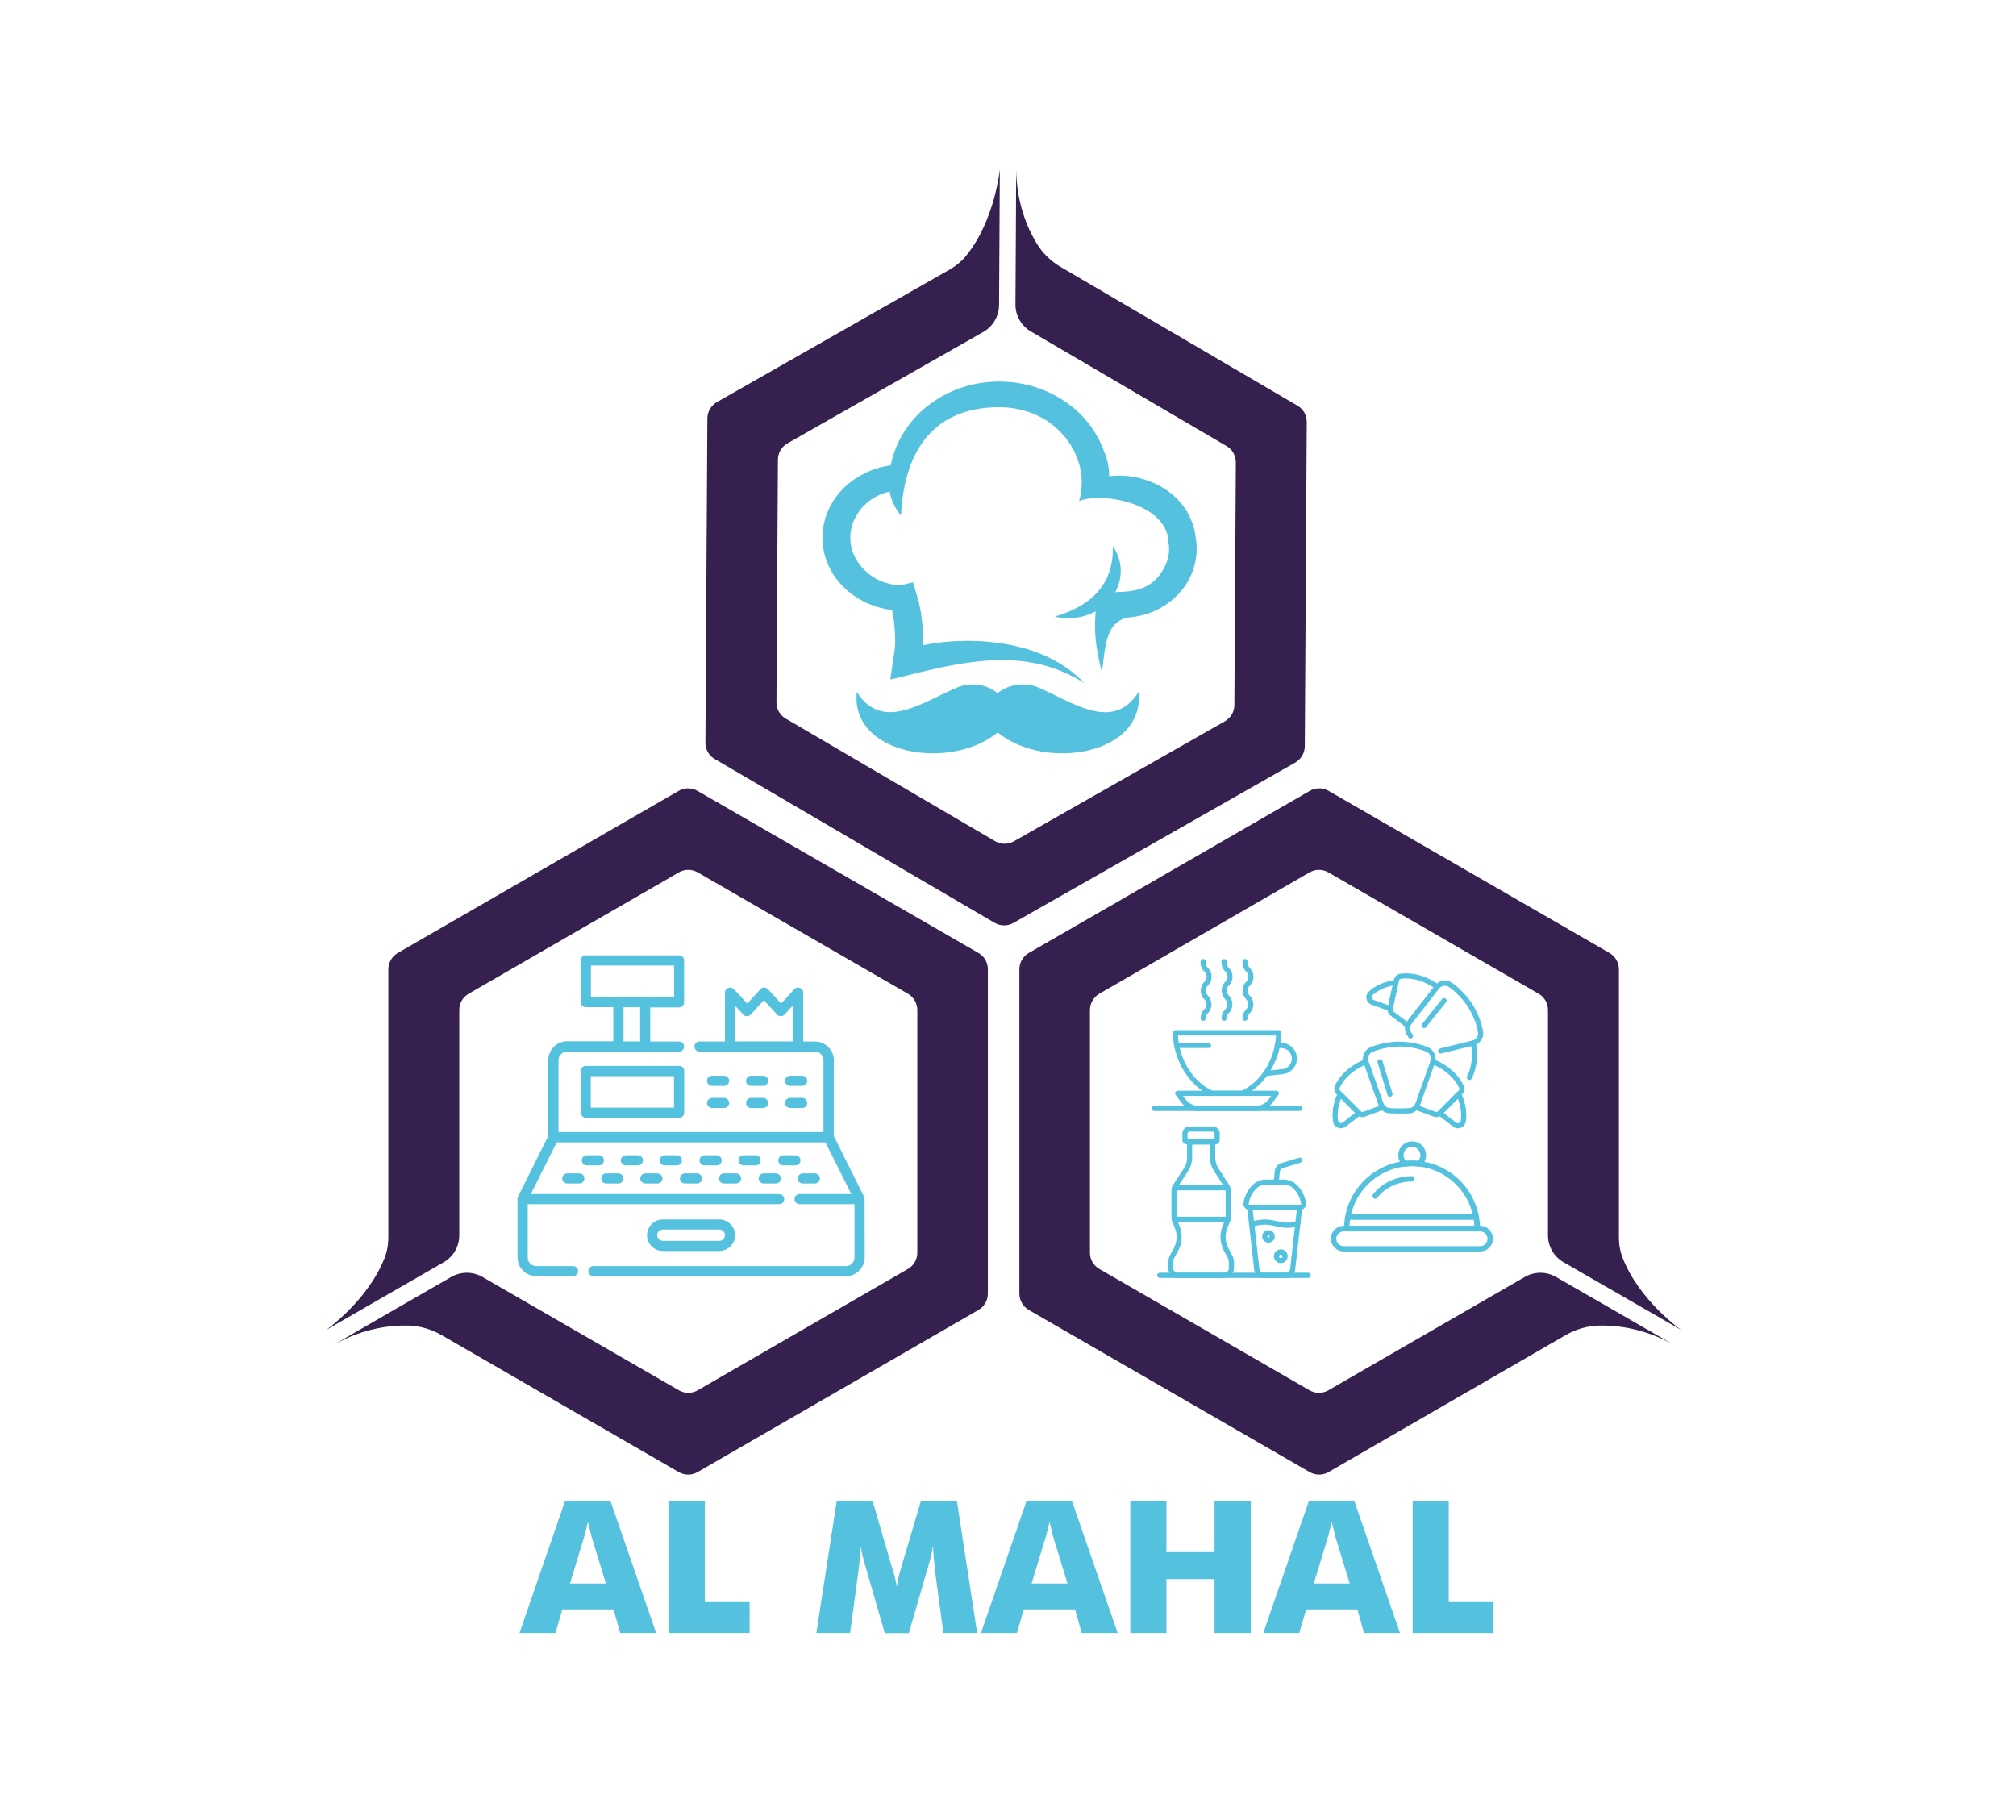 <?xml version="1.0" encoding="utf-8"?>
<!-- Generator: Adobe Illustrator 24.0.0, SVG Export Plug-In . SVG Version: 6.00 Build 0)  -->
<svg version="1.1" id="Calque_1_-_copie_3" xmlns="http://www.w3.org/2000/svg" xmlns:xlink="http://www.w3.org/1999/xlink" x="0px"
	 y="0px" viewBox="0 0 1637.3 1478.1" style="enable-background:new 0 0 1637.3 1478.1;" xml:space="preserve">
<style type="text/css">
	.st0{fill:#54C1DE;}
	.st1{fill:#35204F;}
	.st2{display:none;}
	.st3{display:inline;fill:#1B588F;}
	.st4{display:none;fill:#54C1DE;}
	.st5{display:none;fill:#020203;}
</style>
<g id="XMLID_13_">
	<g>
		<path class="st0" d="M421.9,1326.3l37.1-107.5h36.7l37.2,107.5h-29.2l-5.4-19.2h-41.6l-5.6,19.2H421.9z M462.9,1286.1h29.2
			l-10.9-35.5c-0.3-1.1-0.8-2.8-1.4-5.2c-0.6-2.4-1.3-5.5-2.3-9.3c-0.6,2.6-1.3,5.2-1.9,7.6s-1.2,4.7-1.9,6.9L462.9,1286.1z"/>
		<path class="st0" d="M543.1,1326.3v-107.5h29.3v82.4h36.4v25.1H543.1z"/>
		<path class="st0" d="M793.6,1326.3h-27.4l-6.3-46.5c-0.4-3.3-0.8-6.9-1.2-10.9s-0.7-8.4-1-13.1c-0.7,4.6-2,10.2-4,17
			c-0.4,1.4-0.8,2.5-1,3.2l-14.6,50.4h-19.5L704,1276c-0.2-0.7-0.5-1.7-0.9-3.2c-2.1-6.8-3.4-12.5-4-17c-0.3,4.1-0.6,8.1-1,12.1
			s-0.9,8-1.4,11.9l-6.3,46.5H663l16.6-107.5h29l16.2,55.5c0.1,0.4,0.3,1,0.6,1.9c1.5,4.9,2.5,9.2,2.9,12.7c0.2-1.9,0.6-4,1.1-6.4
			c0.5-2.3,1.3-5.1,2.2-8.4l16.4-55.3h29.1L793.6,1326.3z"/>
		<path class="st0" d="M796.7,1326.3l37.1-107.5h36.7l37.2,107.5h-29.2l-5.4-19.2h-41.6l-5.6,19.2H796.7z M837.8,1286.1H867
			l-10.9-35.5c-0.3-1.1-0.8-2.8-1.4-5.2c-0.6-2.4-1.3-5.5-2.3-9.3c-0.6,2.6-1.3,5.2-1.9,7.6c-0.6,2.4-1.2,4.7-1.9,6.9L837.8,1286.1z
			"/>
		<path class="st0" d="M918,1326.3v-107.5h29.3v41.8h39.1v-41.8h29.4v107.5h-29.4v-43.8h-39.1v43.8H918z"/>
		<path class="st0" d="M1026,1326.3l37.1-107.5h36.7l37.2,107.5h-29.2l-5.4-19.2h-41.6l-5.6,19.2H1026z M1067,1286.1h29.2
			l-10.9-35.5c-0.3-1.1-0.8-2.8-1.4-5.2c-0.6-2.4-1.3-5.5-2.3-9.3c-0.6,2.6-1.3,5.2-1.9,7.6s-1.2,4.7-1.9,6.9L1067,1286.1z"/>
		<path class="st0" d="M1147.3,1326.3v-107.5h29.3v82.4h36.4v25.1H1147.3z"/>
	</g>
	<g id="XMLID_55_">
		<path id="XMLID_56_" class="st1" d="M321.7,1062.9l44.8-25.8c7.8-4.5,17.5-4.5,25.3,0l159.6,92.1c4.7,2.7,10.5,2.7,15.2,0
			l170.8-98.6c4.7-2.7,7.6-7.7,7.6-13.2V820.3c0-5.4-2.9-10.4-7.6-13.2l-170.8-98.6c-4.7-2.7-10.5-2.7-15.2,0l-170.8,98.6
			c-4.7,2.7-7.6,7.7-7.6,13.2v183c0,9-4.8,17.4-12.7,21.9l-44.8,25.8l-50.7,29.2c0,0,33.8-23.6,47.5-58.4c2.1-5.3,3.1-11,3.1-16.7
			V787.2c0-5.4,2.9-10.4,7.6-13.2l228.2-131.7c4.7-2.7,10.5-2.7,15.2,0L794.7,774c4.7,2.7,7.6,7.7,7.6,13.2v263.5
			c0,5.4-2.9,10.4-7.6,13.2l-228.2,131.7c-4.7,2.7-10.5,2.7-15.2,0l-193.1-111.5c-8.1-4.6-17.1-7.2-26.4-7.5
			c-14.3-0.4-36.3,2-60.3,15.3L321.7,1062.9L321.7,1062.9z"/>
		<g>
			<g>
				<path class="st0" d="M702.2,973.8c0-0.6-0.2-1.2-0.4-1.7l-24.6-49.4v-61.5c0-8.4-6.9-15.3-15.3-15.3h-9.6v-39.7
					c0-3.7-4.7-5.5-7.2-2.8l-10.7,11.7l-10.7-11.7c-1.6-1.8-4.5-1.8-6.1,0l-10.7,11.7L596,803.4c-2.5-2.7-7.2-0.9-7.2,2.8v39.7
					h-20.7c-2.3,0-4.1,1.9-4.1,4.1c0,2.3,1.9,4.1,4.1,4.1h93.7c3.9,0,7,3.1,7,7v58.3H453.6v-58.3c0-3.9,3.1-7,7-7h90.9
					c2.3,0,4.1-1.9,4.1-4.1c0-2.3-1.9-4.1-4.1-4.1h-23.4v-27.7h23.4c2.3,0,4.1-1.9,4.1-4.1V780c0-2.3-1.9-4.1-4.1-4.1h-75.8
					c-2.3,0-4.1,1.9-4.1,4.1v33.9c0,2.3,1.9,4.1,4.1,4.1h22.4v27.7h-37.5c-8.4,0-15.3,6.9-15.3,15.3v61.5L420.7,972
					c-0.3,0.6-0.4,1.2-0.4,1.8v47.4c0,8.4,6.9,15.3,15.3,15.3h29.8c2.3,0,4.1-1.9,4.1-4.1c0-2.3-1.9-4.1-4.1-4.1h-29.8
					c-3.9,0-7-3.1-7-7V978h204.2c2.3,0,4.1-1.9,4.1-4.1c0-2.3-1.9-4.1-4.1-4.1H431.1l21-42h218.3l21,42h-42c-2.3,0-4.1,1.9-4.1,4.1
					c0,2.3,1.9,4.1,4.1,4.1H694v43.3c0,3.9-3.1,7-7,7H482c-2.3,0-4.1,1.9-4.1,4.1c0,2.3,1.9,4.1,4.1,4.1h205
					c8.4,0,15.3-6.9,15.3-15.3L702.2,973.8L702.2,973.8z M643.9,845.8H597v-29l6.6,7.2c1.6,1.8,4.5,1.8,6.1,0l10.7-11.7l10.7,11.7
					c1.6,1.8,4.5,1.8,6.1,0l6.6-7.2L643.9,845.8L643.9,845.8z M519.9,845.8h-13.5v-27.7h13.5V845.8z M479.9,809.8v-25.6h67.6v25.6
					H479.9z"/>
				<path class="st0" d="M486.4,946.5c2.3,0,4.1-1.9,4.1-4.1c0-2.3-1.9-4.1-4.1-4.1h-9.8c-2.3,0-4.1,1.9-4.1,4.1
					c0,2.3,1.9,4.1,4.1,4.1H486.4z"/>
				<path class="st0" d="M470.5,953h-9.8c-2.3,0-4.1,1.9-4.1,4.1c0,2.3,1.9,4.1,4.1,4.1h9.8c2.3,0,4.1-1.9,4.1-4.1
					C474.7,954.8,472.8,953,470.5,953z"/>
				<path class="st0" d="M518.1,946.5c2.3,0,4.1-1.9,4.1-4.1c0-2.3-1.9-4.1-4.1-4.1h-9.8c-2.3,0-4.1,1.9-4.1,4.1
					c0,2.3,1.9,4.1,4.1,4.1H518.1z"/>
				<path class="st0" d="M492.4,961.2h9.8c2.3,0,4.1-1.9,4.1-4.1s-1.9-4.1-4.1-4.1h-9.8c-2.3,0-4.1,1.9-4.1,4.1
					C488.2,959.4,490.1,961.2,492.4,961.2z"/>
				<path class="st0" d="M549.7,946.5c2.3,0,4.1-1.9,4.1-4.1c0-2.3-1.9-4.1-4.1-4.1h-9.8c-2.3,0-4.1,1.9-4.1,4.1
					c0,2.3,1.9,4.1,4.1,4.1H549.7z"/>
				<path class="st0" d="M524.1,961.2h9.8c2.3,0,4.1-1.9,4.1-4.1s-1.9-4.1-4.1-4.1h-9.8c-2.3,0-4.1,1.9-4.1,4.1
					S521.8,961.2,524.1,961.2z"/>
				<path class="st0" d="M582,946.5c2.3,0,4.1-1.9,4.1-4.1c0-2.3-1.9-4.1-4.1-4.1h-9.8c-2.3,0-4.1,1.9-4.1,4.1
					c0,2.3,1.9,4.1,4.1,4.1H582z"/>
				<path class="st0" d="M556.3,961.2h9.8c2.3,0,4.1-1.9,4.1-4.1s-1.9-4.1-4.1-4.1h-9.8c-2.3,0-4.1,1.9-4.1,4.1
					S554,961.2,556.3,961.2L556.3,961.2z"/>
				<path class="st0" d="M613.7,946.5c2.3,0,4.1-1.9,4.1-4.1c0-2.3-1.9-4.1-4.1-4.1h-9.8c-2.3,0-4.1,1.9-4.1,4.1
					c0,2.3,1.9,4.1,4.1,4.1H613.7z"/>
				<path class="st0" d="M588,961.2h9.8c2.3,0,4.1-1.9,4.1-4.1s-1.9-4.1-4.1-4.1H588c-2.3,0-4.1,1.9-4.1,4.1S585.7,961.2,588,961.2z
					"/>
				<path class="st0" d="M646,946.5c2.3,0,4.1-1.9,4.1-4.1c0-2.3-1.9-4.1-4.1-4.1h-9.8c-2.3,0-4.1,1.9-4.1,4.1
					c0,2.3,1.9,4.1,4.1,4.1H646z"/>
				<path class="st0" d="M620.3,961.2h9.8c2.3,0,4.1-1.9,4.1-4.1s-1.9-4.1-4.1-4.1h-9.8c-2.3,0-4.1,1.9-4.1,4.1
					S618,961.2,620.3,961.2z"/>
				<path class="st0" d="M652,961.2h9.8c2.3,0,4.1-1.9,4.1-4.1s-1.9-4.1-4.1-4.1H652c-2.3,0-4.1,1.9-4.1,4.1
					C647.8,959.4,649.7,961.2,652,961.2z"/>
				<path class="st0" d="M584.2,1016c7.1,0,12.8-5.8,12.8-12.8s-5.8-12.8-12.8-12.8h-45.9c-7.1,0-12.8,5.8-12.8,12.8
					c0,7.1,5.8,12.8,12.8,12.8H584.2z M533.7,1003.2c0-2.5,2.1-4.6,4.6-4.6h45.9c2.5,0,4.6,2.1,4.6,4.6s-2.1,4.6-4.6,4.6h-45.9
					C535.8,1007.7,533.7,1005.7,533.7,1003.2z"/>
				<path class="st0" d="M551.6,865.7h-75.8c-2.3,0-4.1,1.9-4.1,4.1v33.9c0,2.3,1.9,4.1,4.1,4.1h75.8c2.3,0,4.1-1.9,4.1-4.1v-33.9
					C555.7,867.5,553.9,865.7,551.6,865.7z M547.4,899.6h-67.6V874h67.6V899.6z"/>
				<path class="st0" d="M578.3,881.9h9.8c2.3,0,4.1-1.9,4.1-4.1c0-2.3-1.9-4.1-4.1-4.1h-9.8c-2.3,0-4.1,1.9-4.1,4.1
					C574.2,880.1,576.1,881.9,578.3,881.9z"/>
				<path class="st0" d="M578.3,899.9h9.8c2.3,0,4.1-1.9,4.1-4.1c0-2.3-1.9-4.1-4.1-4.1h-9.8c-2.3,0-4.1,1.9-4.1,4.1
					S576.1,899.9,578.3,899.9z"/>
				<path class="st0" d="M610,881.9h9.8c2.3,0,4.1-1.9,4.1-4.1c0-2.3-1.9-4.1-4.1-4.1H610c-2.3,0-4.1,1.9-4.1,4.1
					C605.9,880.1,607.7,881.9,610,881.9z"/>
				<path class="st0" d="M610,899.9h9.8c2.3,0,4.1-1.9,4.1-4.1c0-2.3-1.9-4.1-4.1-4.1H610c-2.3,0-4.1,1.9-4.1,4.1
					S607.7,899.9,610,899.9z"/>
				<path class="st0" d="M641.7,881.9h9.8c2.3,0,4.1-1.9,4.1-4.1c0-2.3-1.9-4.1-4.1-4.1h-9.8c-2.3,0-4.1,1.9-4.1,4.1
					C637.6,880.1,639.4,881.9,641.7,881.9z"/>
				<path class="st0" d="M641.7,899.9h9.8c2.3,0,4.1-1.9,4.1-4.1c0-2.3-1.9-4.1-4.1-4.1h-9.8c-2.3,0-4.1,1.9-4.1,4.1
					C637.6,898,639.4,899.9,641.7,899.9z"/>
			</g>
		</g>
	</g>
	<g id="XMLID_49_">
		<g id="XMLID_51_" class="st2">
			<path id="XMLID_54_" class="st3" d="M1071.3,911.2l145.6-84l-136.4-78.8c-5.7-3.3-12.6-3.3-18.3,0l-136.4,78.8L1071.3,911.2z"/>
			<path id="XMLID_53_" class="st3" d="M1064.6,922.7l-145.6-84v157.5c0,6.5,3.5,12.6,9.2,15.8l136.4,78.8V922.7z"/>
			<path id="XMLID_52_" class="st3" d="M1077.9,922.7v168.1l136.4-78.8c5.7-3.3,9.2-9.3,9.2-15.8V838.7L1077.9,922.7z"/>
		</g>
		<g>
			<path class="st4" d="M1193.7,956.5h-35.5V898c0-2.1-1.7-3.8-3.8-3.8c-2.1,0-3.8,1.7-3.8,3.8v58.5c-7.8,0-58,0-66.4,0v-16.6
				c0-2.1-1.7-3.8-3.8-3.8H1042c0-4.7,0-83.3,0-91.1h43.4v15.7c0,3.4,2.7,6.1,6.1,6.1h9.6c3.4,0,6.1-2.7,6.1-6.1V845h43.4v37.7
				c0,2.1,1.7,3.8,3.8,3.8c2.1,0,3.8-1.7,3.8-3.8V844c0-3.7-3-6.7-6.7-6.7c-18.8,0-63,0-80.4,0v-54c0-3.7-3-6.7-6.7-6.7h-70.2
				c-3.7,0-6.7,3-6.7,6.7v24.2c0,2.1,1.7,3.8,3.8,3.8s3.8-1.7,3.8-3.8v-23.2h23.2V800c0,3.4,2.7,6.1,6.1,6.1h9.6
				c3.4,0,6.1-2.7,6.1-6.1v-15.7h23.2v53H1038c-2.1,0-3.8,1.7-3.8,3.8V873h-39.1v-50.2c0-2.1-1.7-3.8-3.8-3.8s-3.8,1.7-3.8,3.8V873
				H965c-3.7,0-6.7,3-6.7,6.7v56.4H946c-3.7,0-6.7,3-6.7,6.7v90.8c0,2.1,1.7,3.8,3.8,3.8h40.5c2.1,0,3.8-1.7,3.8-3.8
				c0-2.1-1.7-3.8-3.8-3.8H947v-86h53.8v15.7c0,3.4,2.7,6.1,6.1,6.1h9.6c3.4,0,6.1-2.7,6.1-6.1v-15.7h53.8v86H999
				c-2.1,0-3.8,1.7-3.8,3.8c0,2.1,1.7,3.8,3.8,3.8h197.5c2.1,0,3.8-1.7,3.8-3.8v-70.4C1200.4,959.5,1197.4,956.5,1193.7,956.5
				L1193.7,956.5z M1032.6,798.5h-6.5v-14.2h6.5V798.5z M1099.5,845v14.2h-6.5V845H1099.5z M996.9,880.7h6.5v14.2h-6.5V880.7z
				 M966.1,880.7h23.2v15.7c0,3.4,2.7,6.1,6.1,6.1h9.6c3.4,0,6.1-2.7,6.1-6.1v-15.7h23.2v55.4c-14.8,0-55.9,0-68.2,0L966.1,880.7
				L966.1,880.7z M1015.1,957.9h-6.5v-14.2h6.5V957.9z M1141.7,964.1v14.2h-6.5v-14.2H1141.7z M1192.7,1029.8h-108.6v-65.6h43.4
				v15.7c0,3.4,2.7,6.1,6.1,6.1h9.6c3.4,0,6.1-2.7,6.1-6.1v-15.7h43.4V1029.8L1192.7,1029.8z"/>
			<g>
				<path class="st0" d="M1106.5,907.3c-1.6,0-3.1-0.6-4.3-1.8l-16.8-16.9c-1.8-1.8-2.2-4.6-1.1-7c7.3-15.3,23.7-21,24.4-21.2
					c1.1-0.4,2.3,0.2,2.6,1.3c0.4,1.1-0.2,2.3-1.3,2.6c-0.2,0.1-15.4,5.4-22,19.1c-0.4,0.8-0.2,1.7,0.3,2.3l16.8,16.9
					c0.5,0.5,1.3,0.7,2,0.4l15.2-5.6c1.1-0.4,2.3,0.2,2.7,1.2c0.4,1.1-0.2,2.3-1.2,2.7l-15.2,5.6
					C1107.9,907.2,1107.2,907.3,1106.5,907.3z"/>
				<path class="st0" d="M1089,916.4c-0.8,0-1.6-0.1-2.4-0.5c-2.1-0.8-3.6-2.6-3.9-4.8c-2.1-12.2,3.7-23,3.9-23.4
					c0.3-0.6,0.9-1,1.5-1.1s1.3,0.1,1.8,0.6l15.3,15.4c0.4,0.4,0.6,1,0.6,1.6s-0.3,1.1-0.8,1.5l-12,9.3
					C1091.8,915.9,1090.4,916.4,1089,916.4z M1089.1,892.3c-1.4,3.7-3.6,10.7-2.3,18.1c0.2,1.1,1,1.5,1.4,1.6
					c0.8,0.3,1.6,0.2,2.3-0.3l10.1-7.9L1089.1,892.3z"/>
				<path class="st0" d="M1136.5,904.4c-2.7,0-5.4-0.1-8.1-0.2c-4-0.2-7.5-2.9-8.8-6.6l-12.2-34.4c-1.7-4.8,0.7-10.4,5.3-12.5
					c10.7-4.7,23.2-4.8,23.7-4.7c0.5,0,13,0,23.7,4.7c4.6,2.1,7,7.6,5.3,12.5l-12.2,34.5c-1.3,3.8-4.8,6.4-8.8,6.6h-0.2
					C1141.8,904.3,1139.2,904.4,1136.5,904.4z M1114.5,854.4c-2.7,1.2-4.1,4.5-3.1,7.3l12.2,34.4c0.8,2.2,2.8,3.7,5.2,3.9
					c5.1,0.3,10.3,0.3,15.4,0h0.2c2.4-0.1,4.4-1.7,5.2-3.9l12.2-34.5c1-2.8-0.4-6.1-3.1-7.3c-9.8-4.4-21.8-4.4-22-4.4
					C1136.3,850,1124.3,850.1,1114.5,854.4L1114.5,854.4z"/>
				<path class="st0" d="M1166.5,907.3c-0.7,0-1.4-0.1-2.1-0.4l-15.2-5.6c-1.1-0.4-1.6-1.6-1.2-2.7c0.4-1.1,1.6-1.6,2.7-1.2
					l15.2,5.6c0.7,0.3,1.5,0.1,2-0.4l16.8-16.9c0.6-0.6,0.7-1.5,0.3-2.3c-6.6-13.7-21.9-19.1-22-19.1c-1.1-0.4-1.7-1.5-1.3-2.6
					c0.4-1.1,1.5-1.7,2.6-1.3c0.7,0.2,17.1,6,24.4,21.2c1.1,2.4,0.7,5.2-1.1,7l-16.8,16.9C1169.7,906.7,1168.1,907.3,1166.5,907.3z"
					/>
				<path class="st0" d="M1184,916.4c-1.4,0-2.8-0.5-3.9-1.4l-12-9.3c-0.5-0.4-0.8-0.9-0.8-1.5s0.2-1.2,0.6-1.6l15.3-15.4
					c0.5-0.5,1.1-0.7,1.8-0.6c0.6,0.1,1.2,0.5,1.5,1.1c0.2,0.5,6,11.2,3.9,23.4c-0.4,2.2-1.9,4-3.9,4.8
					C1185.6,916.2,1184.8,916.4,1184,916.4z M1172.5,903.9l10.1,7.9c0.6,0.5,1.5,0.6,2.3,0.3c0.3-0.1,1.2-0.6,1.4-1.6
					c1.3-7.5-0.8-14.5-2.3-18.1L1172.5,903.9z"/>
				<path class="st0" d="M1143.5,835c-0.4,0-0.9-0.1-1.2-0.4l-13-9.8c-1.9-1.4-2.8-3.8-2.3-6.1l5.2-23.2c0.6-2.5,2.7-4.4,5.3-4.7
					c16.8-2.1,30.5,8.6,31,9.1c0.9,0.7,1,2,0.3,2.9s-2,1-2.9,0.3c-0.1-0.1-12.9-10.1-28-8.2c-0.9,0.1-1.6,0.7-1.7,1.5l-5.2,23.2
					c-0.2,0.7,0.1,1.5,0.7,1.9l13,9.8c0.9,0.7,1.1,2,0.4,2.9C1144.7,834.7,1144.1,835,1143.5,835z"/>
				<path class="st0" d="M1129,821.2c-0.2,0-0.5,0-0.7-0.1L1114,816c-2.2-0.8-3.7-2.6-4.2-4.8c-0.4-2.2,0.3-4.4,1.9-5.9
					c9.1-8.3,21.3-9.3,21.8-9.4c0.7-0.1,1.3,0.2,1.7,0.7c0.4,0.5,0.6,1.2,0.5,1.8l-4.7,21.2c-0.1,0.6-0.5,1.1-1,1.4
					C1129.7,821.1,1129.4,821.2,1129,821.2z M1131.1,800.4c-3.9,0.8-10.9,2.8-16.5,7.9c-0.8,0.7-0.7,1.7-0.6,2
					c0.2,0.8,0.7,1.5,1.5,1.8l12.1,4.3L1131.1,800.4z"/>
				<path class="st0" d="M1170,855.7c-0.9,0-1.8-0.6-2-1.6c-0.3-1.1,0.4-2.2,1.5-2.5l26.4-6.5c2.9-0.7,4.9-3.7,4.5-6.5
					c-1.6-10.7-8.1-20.8-8.2-20.9c-0.1-0.1-6.6-10.2-15.6-16.2c-2.4-1.6-6-1-7.8,1.3l-22.4,28.8c-1.4,1.9-1.6,4.4-0.5,6.4l0.5,0.8
					c0.3,0.5,0.4,0.7,0.9,1.6c0.6,1,0.3,2.3-0.7,2.8c-1,0.6-2.3,0.3-2.8-0.7c-0.5-0.9-0.7-1.2-1-1.7l-0.5-0.8c-2-3.5-1.6-7.8,0.8-11
					l22.4-28.8c3.1-4,9.1-5,13.4-2.2c9.7,6.4,16.5,17,16.8,17.4s7,11,8.8,22.5c0.8,5-2.6,10-7.6,11.2l-26.4,6.5
					C1170.3,855.6,1170.2,855.7,1170,855.7z"/>
				<path class="st0" d="M1193.3,877.2c-0.3,0-0.6-0.1-0.9-0.2c-1-0.5-1.4-1.8-0.9-2.8c6.4-12.5,3-26.5,3-26.7
					c-0.3-1.1,0.4-2.2,1.5-2.5s2.2,0.4,2.5,1.5c0.2,0.6,3.7,15.7-3.3,29.6C1194.8,876.8,1194,877.2,1193.3,877.2z"/>
				<path class="st0" d="M1128.9,890.8c-0.9,0-1.7-0.6-2-1.5l-8.1-26.3c-0.3-1.1,0.3-2.3,1.4-2.6s2.3,0.3,2.6,1.4l8.1,26.3
					c0.3,1.1-0.3,2.3-1.4,2.6C1129.3,890.7,1129.1,890.8,1128.9,890.8z"/>
				<path class="st0" d="M1156.6,835c-0.5,0-0.9-0.1-1.3-0.5c-0.9-0.7-1-2-0.3-2.9l16.2-20.2c0.7-0.9,2-1,2.9-0.3s1,2,0.3,2.9
					l-16.2,20.2C1157.8,834.7,1157.2,835,1156.6,835z"/>
			</g>
			<g>
				<path class="st0" d="M1019.8,902.3h-46.5c-5.4,0-10.6-2.6-13.9-6.9l-4.6-6.1c-0.5-0.6-0.6-1.5-0.2-2.2c0.4-0.7,1.1-1.2,1.9-1.2
					h80c0.8,0,1.5,0.4,1.9,1.2c0.4,0.7,0.3,1.6-0.2,2.2l-4.6,6.1C1030.4,899.7,1025.2,902.3,1019.8,902.3z M960.8,890.1l2.1,2.8
					c2.5,3.3,6.4,5.3,10.5,5.3h46.5c4.1,0,8-2,10.5-5.3l2.1-2.8H960.8z"/>
				<path class="st0" d="M1009.2,890.1H984c-0.4,0-0.7-0.1-1-0.3l-3-1.7c-16.1-9-27.4-29.2-27.4-49.3c0-1.2,0.9-2.1,2.1-2.1h83.8
					c1.2,0,2.1,0.9,2.1,2.1c0,20.1-11.3,40.3-27.4,49.3l-3,1.7C1009.9,890,1009.5,890.1,1009.2,890.1z M984.5,885.9h24.1l2.5-1.4
					c14.3-7.9,24.5-25.6,25.2-43.5h-79.6c0.7,17.9,10.9,35.6,25.2,43.5L984.5,885.9z"/>
				<path class="st5" d="M1013.6,876c-1,0-1.8-0.8-1.8-1.8v-10c0-1,0.8-1.8,1.8-1.8s1.8,0.8,1.8,1.8v10
					C1015.4,875.2,1014.6,876,1013.6,876z"/>
				<path class="st5" d="M1021.2,890.8H1006c-1,0-1.8-0.8-1.8-1.8v-9c0-0.3,0.1-0.6,0.2-0.8l2.9-5.8c0.3-0.6,0.9-1,1.6-1h9.3
					c0.7,0,1.3,0.4,1.6,1l2.9,5.8c0.1,0.3,0.2,0.5,0.2,0.8v9C1023,890,1022.2,890.8,1021.2,890.8z M1007.8,887.2h11.6v-6.8l-2.3-4.5
					h-7.1l-2.3,4.5L1007.8,887.2L1007.8,887.2z"/>
				<path class="st0" d="M1027.9,874c-1.1,0-2-0.8-2.1-1.9c-0.1-1.1,0.7-2.2,1.8-2.3l14-1.5c4.3-0.5,7.6-4.1,7.6-8.5
					c0-4.7-3.8-8.6-8.6-8.6h-3.3c-1.2,0-2.1-0.9-2.1-2.1c0-1.2,0.9-2.1,2.1-2.1h3.3c7,0,12.7,5.7,12.7,12.7
					c0,6.5-4.9,11.9-11.3,12.7L1027.9,874C1028,874,1028,874,1027.9,874z"/>
				<path class="st0" d="M1055.7,902.3H937.5c-1.2,0-2.1-0.9-2.1-2.1c0-1.2,0.9-2.1,2.1-2.1h118.2c1.2,0,2.1,0.9,2.1,2.1
					C1057.8,901.4,1056.9,902.3,1055.7,902.3z"/>
				<path class="st0" d="M981.5,851.2h-25.8c-1.2,0-2.1-0.9-2.1-2.1c0-1.2,0.9-2.1,2.1-2.1h25.8c1.2,0,2.1,0.9,2.1,2.1
					S982.7,851.2,981.5,851.2z"/>
				<path class="st0" d="M977.2,829.1c-1.2,0-2.1-0.9-2.1-2.1c0-2.7,1-5.2,2.9-7.1c1.2-1.2,1.8-2.6,1.8-4.2c0-1.6-0.6-3-1.7-4.1
					c-1.9-1.9-2.9-4.4-2.9-7.1c0-2.7,1-5.2,2.9-7.1c2.4-2.4,2.4-6.1,0.1-8.3l-0.2-0.2c-2.2-2.2-3.2-5.2-2.9-8.2
					c0.1-1.1,1.1-2,2.3-1.8c1.1,0.1,2,1.2,1.8,2.3c-0.2,1.8,0.4,3.5,1.7,4.8l0.2,0.2c3.9,3.9,3.9,10.2,0,14.1
					c-1.2,1.2-1.8,2.6-1.8,4.2c0,1.6,0.6,3,1.7,4.1c1.9,1.9,2.9,4.4,2.9,7.1c0,2.7-1,5.2-2.9,7.1c-1.2,1.2-1.8,2.6-1.8,4.2
					C979.3,828.2,978.4,829.1,977.2,829.1z"/>
				<path class="st0" d="M994.2,829.1c-1.2,0-2.1-0.9-2.1-2.1c0-2.7,1-5.2,2.9-7.1c1.2-1.2,1.8-2.6,1.8-4.2c0-1.6-0.6-3-1.7-4.1
					c-1.9-1.9-2.9-4.4-2.9-7.1c0-2.7,1-5.2,2.9-7.1c2.4-2.4,2.4-6.1,0.1-8.3l-0.2-0.2c-2.2-2.2-3.2-5.2-2.9-8.2
					c0.1-1.1,1.2-2,2.3-1.8c1.1,0.1,2,1.2,1.8,2.3c-0.2,1.8,0.4,3.5,1.7,4.8l0.2,0.2c3.9,3.9,3.9,10.2,0,14.1
					c-1.2,1.2-1.8,2.6-1.8,4.2c0,1.6,0.6,3,1.7,4.1c1.9,1.9,2.9,4.4,2.9,7.1c0,2.7-1,5.2-2.9,7.1c-1.2,1.2-1.8,2.6-1.8,4.2
					C996.3,828.2,995.4,829.1,994.2,829.1z"/>
				<path class="st0" d="M1011.2,829.1c-1.2,0-2.1-0.9-2.1-2.1c0-2.7,1-5.2,2.9-7.1c1.2-1.2,1.8-2.6,1.8-4.2c0-1.6-0.6-3-1.7-4.1
					c-1.9-1.9-2.9-4.4-2.9-7.1c0-2.7,1-5.2,2.9-7.1c1.2-1.2,1.8-2.6,1.8-4.2c0-1.6-0.6-3-1.7-4.1l-0.2-0.2c-2.2-2.2-3.2-5.2-2.9-8.2
					c0.1-1.1,1.2-2,2.3-1.8c1.1,0.1,2,1.2,1.8,2.3c-0.2,1.8,0.4,3.5,1.7,4.8l0.2,0.2c1.9,1.9,2.9,4.4,2.9,7.1c0,2.7-1,5.2-2.9,7.1
					c-1.2,1.2-1.8,2.6-1.8,4.2c0,1.6,0.6,3,1.7,4.1c1.9,1.9,2.9,4.4,2.9,7.1c0,2.7-1,5.2-2.9,7.1c-1.2,1.2-1.8,2.6-1.8,4.2
					C1013.3,828.2,1012.3,829.1,1011.2,829.1z"/>
			</g>
			<g>
				<path class="st5" d="M1065.2,925.5c-0.6,0-1.3-0.3-1.6-0.9l-2.7-4.5c-2.2-3.6-1.5-8.2,1.6-11.1c1.6-1.4,2.1-3.7,1.3-5.6
					l-2.6-6.3c-0.4-1,0.1-2.1,1-2.5c1-0.4,2.1,0.1,2.5,1l2.6,6.3c1.4,3.4,0.5,7.4-2.2,9.9c-1.8,1.6-2.2,4.2-0.9,6.3l2.7,4.5
					c0.5,0.9,0.3,2.1-0.6,2.6C1065.9,925.4,1065.5,925.5,1065.2,925.5z"/>
				<path class="st5" d="M1097,933.3c-0.6,0-1.3-0.3-1.6-0.9l-2.7-4.5c-2.2-3.6-1.5-8.2,1.6-11.1c1.6-1.4,2.1-3.7,1.3-5.6l-2.6-6.3
					c-0.4-1,0.1-2.1,1-2.5c1-0.4,2.1,0.1,2.5,1l2.6,6.3c1.4,3.4,0.5,7.4-2.2,9.9c-1.8,1.6-2.2,4.2-0.9,6.3l2.7,4.5
					c0.5,0.9,0.3,2.1-0.6,2.6C1097.7,933.2,1097.3,933.3,1097,933.3z"/>
				<path class="st0" d="M1202.1,1016.4h-110.8c-5.7,0-10.4-4.7-10.4-10.4s4.7-10.4,10.4-10.4h110.8c5.7,0,10.4,4.7,10.4,10.4
					C1212.5,1011.8,1207.9,1016.4,1202.1,1016.4z M1091.3,1000.1c-3.3,0-6,2.7-6,6s2.7,6,6,6h110.8c3.3,0,6-2.7,6-6s-2.7-6-6-6
					H1091.3z"/>
				<path class="st0" d="M1199.7,1000.1h-105.9c-1.2,0-2.2-1-2.2-2.2c0-30.4,24.8-55.2,55.2-55.2c30.4,0,55.2,24.8,55.2,55.2
					C1201.9,999.1,1200.9,1000.1,1199.7,1000.1z M1096,995.7h101.4c-1.2-27-23.5-48.6-50.7-48.6
					C1119.5,947.1,1097.2,968.7,1096,995.7z"/>
				<path class="st0" d="M1116.9,973.6c-0.5,0-1-0.2-1.4-0.5c-1-0.7-1.1-2.1-0.4-3.1c7.2-9.2,19-14.8,31.6-14.8c1.2,0,2.2,1,2.2,2.2
					s-1,2.2-2.2,2.2c-11.3,0-21.8,4.9-28.1,13.1C1118.2,973.3,1117.5,973.6,1116.9,973.6z"/>
				<path class="st0" d="M1152.5,947.4c-0.1,0-0.2,0-0.2,0c-3.7-0.4-7.3-0.4-11,0c-0.6,0.1-1.2-0.1-1.6-0.5
					c-2.6-2.2-4.1-5.3-4.1-8.6c0-6.2,5-11.3,11.3-11.3c6.2,0,11.3,5,11.3,11.3c0,3.3-1.5,6.5-4.1,8.6
					C1153.5,947.3,1153,947.4,1152.5,947.4z M1146.7,931.4c-3.8,0-6.8,3.1-6.8,6.8c0,1.7,0.7,3.4,1.9,4.6c3.4-0.3,6.6-0.3,9.9,0
					c1.2-1.3,1.9-2.9,1.9-4.6C1153.6,934.5,1150.5,931.4,1146.7,931.4z"/>
				<path class="st0" d="M1198.9,990.7h-104.3c-1.2,0-2.2-1-2.2-2.2s1-2.2,2.2-2.2h104.3c1.2,0,2.2,1,2.2,2.2
					S1200.1,990.7,1198.9,990.7z"/>
			</g>
			<g>
				<path class="st0" d="M994.4,1037.9h-37.9c-4.3,0-7.7-3.5-7.7-7.7v-4.8c0-2.1,0.5-4.1,1.5-6l3-5.6c1.5-2.8,2.3-6,2.3-9.2
					c0-2.5-0.5-4.9-1.4-7.2l-2.1-5.2c-0.5-1.2-0.7-2.4-0.7-3.6v-21.3c0-1.9,0.5-3.7,1.6-5.3l8.7-13.4c1.6-2.5,2.4-5.3,2.4-8.2v-12.9
					c0-1.1,0.9-2.1,2.1-2.1h18.7c1.1,0,2.1,0.9,2.1,2.1v12.9c0,2.9,0.8,5.8,2.4,8.2L998,962c1,1.6,1.6,3.4,1.6,5.3v21.3
					c0,1.3-0.2,2.5-0.7,3.6l-2.1,5.2c-0.9,2.3-1.4,4.7-1.4,7.2c0,3.2,0.8,6.4,2.3,9.2l3,5.6c1,1.8,1.5,3.9,1.5,6v4.8
					C1002.1,1034.5,998.7,1037.9,994.4,1037.9z M968.2,929.5v10.8c0,3.7-1.1,7.4-3.1,10.5l-8.7,13.4c-0.6,0.9-0.9,1.9-0.9,3v21.3
					c0,0.7,0.1,1.4,0.4,2.1l2.1,5.2c1.1,2.8,1.7,5.8,1.7,8.8c0,3.9-1,7.7-2.8,11.1l-3,5.6c-0.7,1.2-1,2.6-1,4v4.8
					c0,2,1.6,3.6,3.6,3.6h37.9c2,0,3.6-1.6,3.6-3.6v-4.8c0-1.4-0.3-2.8-1-4l-3-5.6c-1.8-3.4-2.8-7.3-2.8-11.1c0-3,0.6-6,1.7-8.8
					l2.1-5.2c0.3-0.7,0.4-1.4,0.4-2.1v-21.3c0-1.1-0.3-2.1-0.9-3l-8.7-13.4c-2-3.1-3.1-6.8-3.1-10.5v-10.8H968.2z"/>
				<path class="st0" d="M986.9,929.5H964c-2.1,0-3.7-1.7-3.7-3.7v-5.3c0-3.1,2.5-5.6,5.6-5.6H985c3.1,0,5.6,2.5,5.6,5.6v5.3
					C990.6,927.9,988.9,929.5,986.9,929.5z M964.4,925.4h22v-4.9c0-0.8-0.6-1.4-1.4-1.4h-19.1c-0.8,0-1.4,0.6-1.4,1.4L964.4,925.4
					L964.4,925.4z"/>
				<path class="st0" d="M997,966.8h-43.1c-1.1,0-2.1-0.9-2.1-2.1c0-1.1,0.9-2.1,2.1-2.1H997c1.1,0,2.1,0.9,2.1,2.1
					C999.1,965.9,998.1,966.8,997,966.8z"/>
				<path class="st0" d="M997,992.4h-43.3c-1.1,0-2.1-0.9-2.1-2.1c0-1.1,0.9-2.1,2.1-2.1H997c1.1,0,2.1,0.9,2.1,2.1
					S998.1,992.4,997,992.4z"/>
				<path class="st0" d="M1044.8,1037.9h-19.1c-3.5,0-6.4-2.5-7-5.9l-5.8-51.2c-0.1-0.6,0.1-1.2,0.5-1.6c0.4-0.4,1-0.7,1.6-0.7h40.5
					c0.6,0,1.2,0.3,1.6,0.7s0.6,1,0.5,1.6l-5.8,51C1051.2,1035.4,1048.3,1037.9,1044.8,1037.9z M1017.4,982.7l5.5,48.7
					c0.2,1.3,1.4,2.3,2.8,2.3h19.1c1.4,0,2.6-1,2.9-2.4l5.5-48.6L1017.4,982.7L1017.4,982.7z"/>
				<path class="st0" d="M1046.2,997.2c-4.1,0-8.5-0.9-13.4-2c-7.9-1.7-15.4,1.1-15.4,1.1c-1.1,0.4-2.3-0.1-2.7-1.2
					c-0.4-1.1,0.1-2.3,1.2-2.7c0.4-0.1,8.7-3.3,17.8-1.3c8.5,1.8,14,3,19.5,0.5c1-0.5,2.3,0,2.8,1s0,2.3-1,2.8
					C1052,996.7,1049.2,997.2,1046.2,997.2z"/>
				<path class="st0" d="M1055.7,982.7h-40.8c-1.4,0-2.8-0.6-3.8-1.7c-0.9-1.1-1.4-2.5-1.2-3.8c0.8-5.8,3.6-11.2,7.9-15.2
					c2.8-2.6,6.5-4,10.5-4h14c4,0,7.7,1.4,10.5,4c4.3,4,7.1,9.4,7.9,15.2c0.2,1.4-0.2,2.8-1.2,3.8
					C1058.5,982.1,1057.1,982.7,1055.7,982.7z M1028.3,962.1c-2.9,0-5.6,1-7.6,2.9c-3.6,3.4-5.9,7.9-6.6,12.7c0,0.2,0.1,0.4,0.2,0.5
					c0.2,0.2,0.4,0.3,0.7,0.3h40.8c0.2,0,0.5-0.1,0.7-0.3c0.1-0.1,0.2-0.3,0.2-0.5c-0.7-4.8-3-9.4-6.6-12.7c-2-1.9-4.7-2.9-7.6-2.9
					H1028.3z"/>
				<path class="st0" d="M1036.4,962.1c-0.1,0-0.2,0-0.2,0c-1.1-0.1-2-1.2-1.8-2.3l1-9c0.3-2.9,2.3-5.3,5.1-6.1l14.5-4.4
					c1.1-0.3,2.3,0.3,2.6,1.4c0.3,1.1-0.3,2.3-1.4,2.6l-14.5,4.4c-1.2,0.4-2,1.4-2.2,2.6l-1,9
					C1038.3,961.3,1037.4,962.1,1036.4,962.1z"/>
				<path class="st0" d="M1030.2,1009.3c-2.8,0-5.1-2.3-5.1-5.1s2.3-5.1,5.1-5.1c2.8,0,5.1,2.3,5.1,5.1
					C1035.3,1007,1033,1009.3,1030.2,1009.3z M1030.2,1003.3c-0.5,0-0.9,0.4-0.9,0.9s0.4,0.9,0.9,0.9s0.9-0.4,0.9-0.9
					C1031.2,1003.7,1030.8,1003.3,1030.2,1003.3z"/>
				<path class="st0" d="M1040.2,1025.9c-3.1,0-5.6-2.5-5.6-5.6s2.5-5.6,5.6-5.6s5.6,2.5,5.6,5.6
					C1045.8,1023.4,1043.3,1025.9,1040.2,1025.9z M1040.2,1019c-0.8,0-1.4,0.6-1.4,1.4c0,0.8,0.6,1.4,1.4,1.4s1.4-0.6,1.4-1.4
					S1041,1019,1040.2,1019z"/>
				<path class="st0" d="M1062.5,1037.9H941.9c-1.1,0-2.1-0.9-2.1-2.1c0-1.1,0.9-2.1,2.1-2.1h120.6c1.1,0,2.1,0.9,2.1,2.1
					S1063.6,1037.9,1062.5,1037.9z"/>
			</g>
		</g>
		<path id="XMLID_50_" class="st1" d="M1308.5,1062.9l-44.8-25.8c-7.8-4.5-17.5-4.5-25.3,0l-159.6,92.1c-4.7,2.7-10.5,2.7-15.2,0
			l-170.8-98.6c-4.7-2.7-7.6-7.7-7.6-13.2V820.3c0-5.4,2.9-10.4,7.6-13.2l170.8-98.6c4.7-2.7,10.5-2.7,15.2,0l170.8,98.6
			c4.7,2.7,7.6,7.7,7.6,13.2v183c0,9,4.8,17.4,12.7,21.9l44.8,25.8l50.7,29.2c0,0-33.8-23.6-47.5-58.4c-2.1-5.3-3.1-11-3.1-16.7
			V787.2c0-5.4-2.9-10.4-7.6-13.2L1079,642.3c-4.7-2.7-10.5-2.7-15.2,0L835.5,774c-4.7,2.7-7.6,7.7-7.6,13.2v263.5
			c0,5.4,2.9,10.4,7.6,13.2l228.2,131.7c4.7,2.7,10.5,2.7,15.2,0l193.1-111.5c8.1-4.6,17.1-7.2,26.4-7.5c14.3-0.4,36.3,2,60.3,15.3
			L1308.5,1062.9L1308.5,1062.9z"/>
	</g>
	<g id="XMLID_14_">
		<path id="XMLID_16_" class="st1" d="M825,195.5l-0.3,51.7c-0.1,9,4.7,17.4,12.5,22l159,93.1c4.7,2.7,7.5,7.8,7.5,13.2l-1.2,197.2
			c0,5.4-3,10.4-7.7,13.1l-171.4,97.5c-4.7,2.7-10.5,2.6-15.2-0.1l-170.1-99.6c-4.7-2.7-7.5-7.8-7.5-13.2l1.2-197.2
			c0-5.4,3-10.4,7.7-13.1l159.1-90.5c7.9-4.5,12.7-12.8,12.8-21.9l0.3-51.7l0.3-58.5c0,0-3.8,41.1-27.3,70.2c-3.6,4.4-8,8.1-13,11
			L582.2,326.6c-4.7,2.7-7.6,7.7-7.7,13.1l-1.6,263.5c0,5.4,2.8,10.5,7.5,13.2l227.4,133.1c4.7,2.7,10.5,2.8,15.2,0.1l229-130.3
			c4.7-2.7,7.6-7.7,7.7-13.1l1.6-263.5c0-5.4-2.8-10.5-7.5-13.2L861.4,216.8c-8-4.7-14.8-11.3-19.6-19.3
			c-7.4-12.3-16.2-32.5-16.5-60L825,195.5L825,195.5z"/>
		<g id="XMLID_15_">
			<path class="st0" d="M905.8,480.9c16.2-0.3,30.2-2.4,39.4-19.2c3.8-6.7,5.1-14.3,3.8-21.3c-1.1-32.4-55.6-41-72.6-33.4l0,0
				c3.5-12.1,2.7-25.1-2.2-36.4c-4.6-11.6-12.9-21.6-24.3-29.1c-11.6-7.3-24.8-10.8-38.3-10.8c-57.7,0-77.7,41.3-79.8,87.9
				c-4.9-4.9-8.9-15.1-9.2-19.4c-3.8,0.8-7.3,2.2-10.5,3.8c-6.5,3.5-11.9,8.1-15.6,14.3c-4,5.9-5.9,12.7-5.9,19.4
				c0,6.7,1.9,13.5,5.9,19.4c3.8,5.9,9.2,10.8,15.6,14.3c5.9,3,12.9,4.9,20,4.9l9.4-2.4l3,10c3,9.7,4.6,20.2,5.1,31.8
				c0,7,0.5,1.6,0,9.4c27.8-6.2,93.9-8.9,131.1,30.8c-44.2-28.3-91.7-19.4-141.1-7l-16.5,4l2.2-15.4c1.9-12.4,1.9-10.8,1.6-21
				c-0.3-7.3-1.1-13.8-2.4-20c-8.4-1.1-16.5-3.5-23.7-7.3c-9.7-5.1-18.1-12.4-24-21.6c-5.9-9.4-8.9-19.7-8.9-29.9
				c0-10.2,3-20.8,8.9-29.9c5.9-9.2,14.3-16.7,24-21.6c7-3.8,14.6-6.2,22.7-7.3c0.8-4.9,2.4-9.7,4.3-14.6
				c6.2-15.1,17.3-28.9,32.6-38.6c15.4-10,33.4-14.8,51.2-14.8s35.9,4.9,51.2,14.8c15.4,9.7,26.4,23.5,32.6,38.6
				c3.5,8.6,5.4,14.3,5.4,23.5c28.1-3.8,66.1,12.7,70.4,50.4c1.9,11.3,0,23.2-5.9,34s-15.4,19.2-26.4,24.5c-7.6,3.5-15.6,5.4-24,5.9
				c-15.9,4.9-17,19.4-20,44.8c-4-17.3-6.7-28.9-5.1-49.9c-9.7,5.4-21.6,7-33.2,4.3c32.4-9.4,48-28.6,47.2-57.2
				C911.7,455,912.2,469,905.8,480.9L905.8,480.9z"/>
			<path class="st0" d="M810.3,562.9L810.3,562.9c8.9-7.3,21.8-8.9,32.1-4.9c27.2,11.3,61.2,37.5,82.3,4
				c5.4,51-75.8,64.5-114.4,32.9c-38.8,31.6-120,18.1-114.4-32.9c21,33.4,54.8,7.3,82.3-4c10.3-4,23.2-2.4,31.8,4.9H810.3z"/>
		</g>
	</g>
</g>
</svg>
